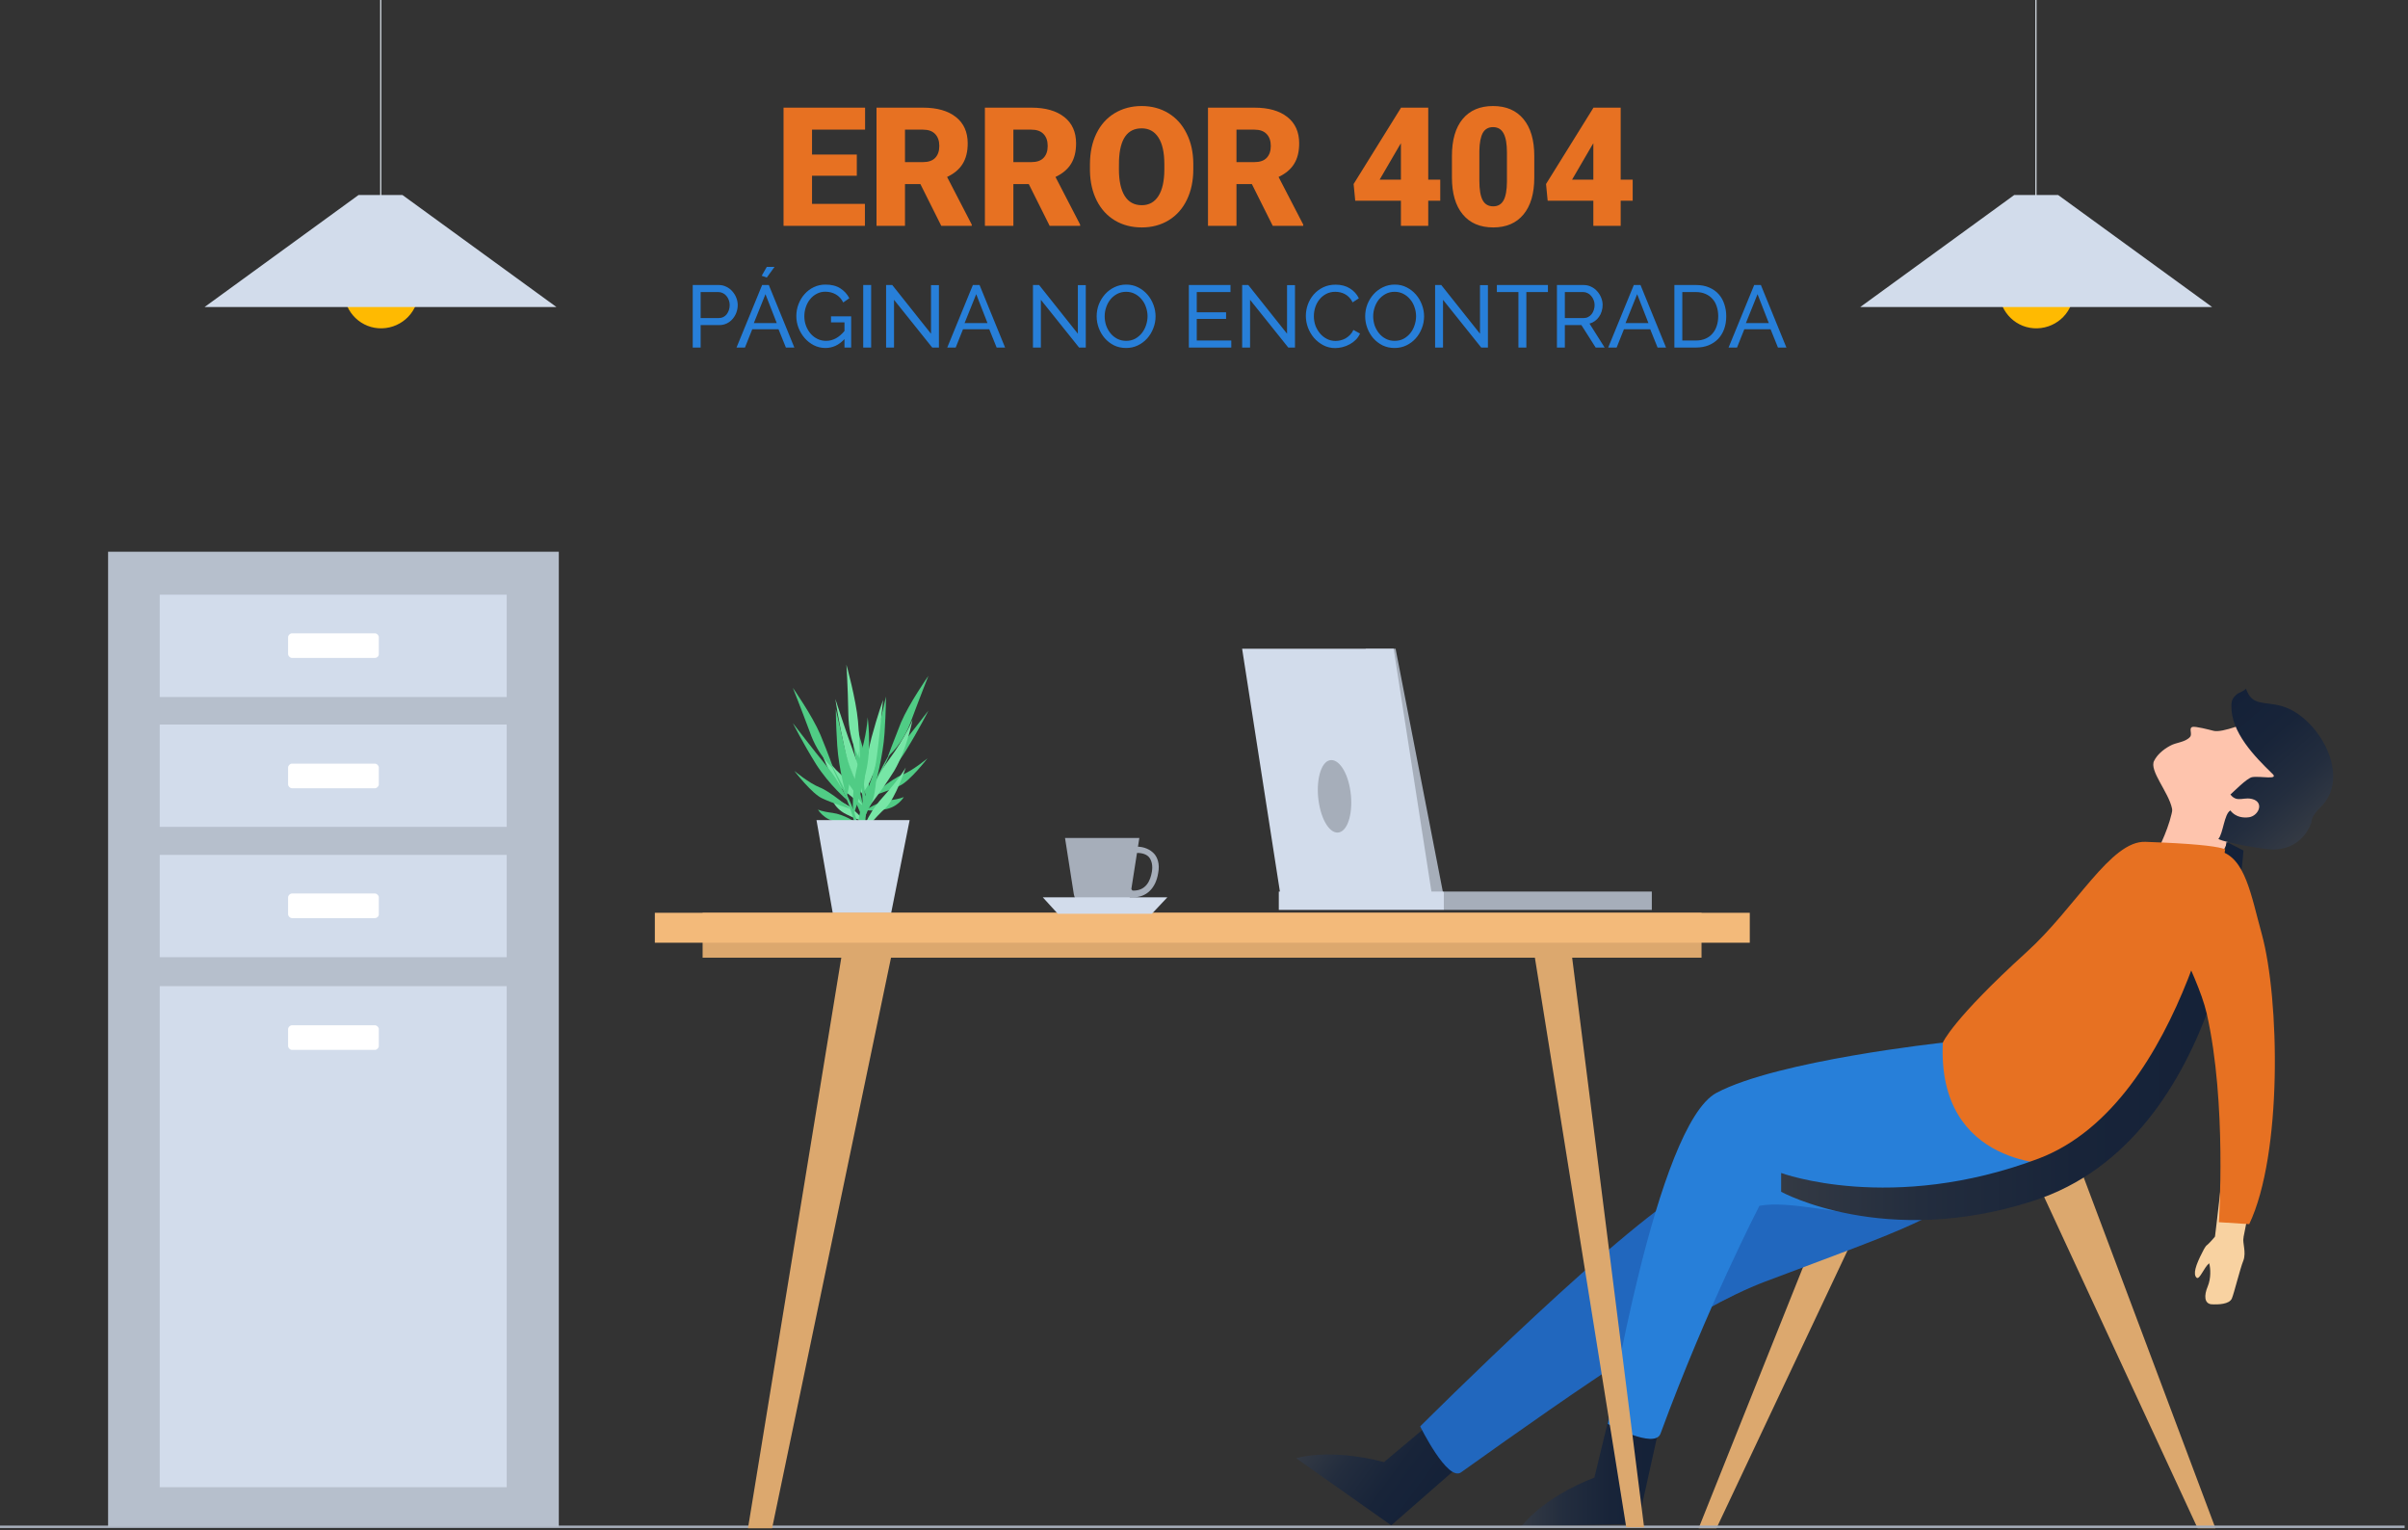 <svg width="499" height="317" viewBox="0 0 499 317" fill="none" xmlns="http://www.w3.org/2000/svg">
<rect x="0" y="0" width="499" height="317" fill="#333333" stroke="none"/>
<g clip-path="url(#clip0)">
<path d="M177.552 36.407H168.272V42.241H179.233V46.78H162.371V22.303H179.267V26.859H168.272V32.02H177.552V36.407ZM190.732 38.139H187.538V46.78H181.637V22.303H191.27C194.173 22.303 196.442 22.947 198.078 24.236C199.715 25.525 200.533 27.346 200.533 29.7C200.533 31.403 200.185 32.816 199.491 33.936C198.807 35.057 197.731 35.965 196.263 36.66L201.373 46.528V46.78H195.052L190.732 38.139ZM187.538 33.583H191.27C192.391 33.583 193.231 33.292 193.791 32.709C194.363 32.115 194.649 31.291 194.649 30.238C194.649 29.184 194.363 28.36 193.791 27.767C193.22 27.161 192.379 26.859 191.27 26.859H187.538V33.583ZM213.192 38.139H209.998V46.78H204.097V22.303H213.73C216.632 22.303 218.902 22.947 220.538 24.236C222.175 25.525 222.993 27.346 222.993 29.7C222.993 31.403 222.645 32.816 221.95 33.936C221.267 35.057 220.191 35.965 218.723 36.66L223.833 46.528V46.78H217.512L213.192 38.139ZM209.998 33.583H213.73C214.85 33.583 215.691 33.292 216.251 32.709C216.823 32.115 217.109 31.291 217.109 30.238C217.109 29.184 216.823 28.36 216.251 27.767C215.68 27.161 214.839 26.859 213.73 26.859H209.998V33.583ZM247.285 35.046C247.285 37.433 246.842 39.546 245.957 41.384C245.071 43.222 243.811 44.639 242.174 45.637C240.549 46.623 238.694 47.116 236.61 47.116C234.525 47.116 232.676 46.64 231.062 45.687C229.448 44.723 228.187 43.35 227.28 41.569C226.383 39.786 225.912 37.741 225.867 35.432V34.054C225.867 31.655 226.305 29.543 227.179 27.716C228.064 25.878 229.325 24.46 230.961 23.463C232.609 22.465 234.48 21.967 236.576 21.967C238.65 21.967 240.499 22.46 242.124 23.446C243.749 24.432 245.01 25.839 245.906 27.666C246.814 29.481 247.274 31.566 247.285 33.919V35.046ZM241.283 34.02C241.283 31.588 240.874 29.745 240.056 28.489C239.249 27.223 238.089 26.59 236.576 26.59C233.617 26.59 232.054 28.809 231.886 33.247L231.869 35.046C231.869 37.444 232.267 39.288 233.063 40.577C233.858 41.865 235.041 42.51 236.61 42.51C238.1 42.51 239.249 41.877 240.056 40.61C240.863 39.344 241.272 37.523 241.283 35.147V34.02ZM259.423 38.139H256.229V46.78H250.328V22.303H259.961C262.863 22.303 265.133 22.947 266.769 24.236C268.406 25.525 269.224 27.346 269.224 29.7C269.224 31.403 268.876 32.816 268.181 33.936C267.498 35.057 266.422 35.965 264.954 36.66L270.064 46.528V46.78H263.743L259.423 38.139ZM256.229 33.583H259.961C261.081 33.583 261.922 33.292 262.482 32.709C263.054 32.115 263.34 31.291 263.34 30.238C263.34 29.184 263.054 28.36 262.482 27.767C261.911 27.161 261.07 26.859 259.961 26.859H256.229V33.583ZM295.97 37.214H298.459V41.585H295.97V46.78H290.305V41.585H280.84L280.504 38.122L290.305 22.353V22.303H295.97V37.214ZM285.9 37.214H290.305V29.683L289.952 30.255L285.9 37.214ZM317.943 36.777C317.943 40.084 317.197 42.633 315.707 44.426C314.227 46.22 312.137 47.116 309.436 47.116C306.713 47.116 304.606 46.214 303.115 44.41C301.625 42.605 300.879 40.061 300.879 36.777V32.306C300.879 28.999 301.619 26.45 303.098 24.656C304.589 22.863 306.69 21.967 309.403 21.967C312.115 21.967 314.216 22.869 315.707 24.673C317.197 26.478 317.943 29.027 317.943 32.322V36.777ZM312.277 31.583C312.277 29.823 312.048 28.512 311.588 27.649C311.129 26.775 310.4 26.337 309.403 26.337C308.428 26.337 307.716 26.741 307.268 27.548C306.831 28.355 306.595 29.576 306.562 31.213V37.467C306.562 39.293 306.791 40.633 307.251 41.484C307.71 42.325 308.439 42.745 309.436 42.745C310.4 42.745 311.112 42.336 311.571 41.518C312.031 40.689 312.266 39.394 312.277 37.635V31.583ZM335.847 37.214H338.335V41.585H335.847V46.78H330.181V41.585H320.717L320.38 38.122L330.181 22.353V22.303H335.847V37.214ZM325.777 37.214H330.181V29.683L329.828 30.255L325.777 37.214Z" fill="#E77122"/>
<path d="M143.551 72V59.046H148.951C149.523 59.046 150.046 59.167 150.521 59.411C151.007 59.642 151.421 59.958 151.761 60.359C152.114 60.749 152.388 61.193 152.582 61.691C152.777 62.178 152.874 62.677 152.874 63.188C152.874 63.723 152.783 64.24 152.601 64.738C152.418 65.237 152.157 65.681 151.816 66.07C151.488 66.46 151.086 66.77 150.612 67.001C150.15 67.232 149.633 67.347 149.061 67.347H145.193V72H143.551ZM145.193 65.888H148.97C149.31 65.888 149.614 65.821 149.882 65.687C150.162 65.541 150.399 65.347 150.594 65.103C150.788 64.848 150.94 64.556 151.05 64.228C151.159 63.899 151.214 63.552 151.214 63.188C151.214 62.81 151.147 62.458 151.013 62.129C150.892 61.801 150.721 61.515 150.502 61.272C150.296 61.029 150.046 60.84 149.754 60.706C149.474 60.572 149.176 60.505 148.86 60.505H145.193V65.888ZM157.933 59.046H159.32L164.611 72H162.859L161.327 68.205H155.89L154.375 72H152.624L157.933 59.046ZM160.962 66.928L158.626 60.943L156.218 66.928H160.962ZM158.9 57.495L157.842 57.13L158.9 55.287H160.506L158.9 57.495ZM174.999 70.249C173.856 71.477 172.542 72.091 171.058 72.091C170.195 72.091 169.392 71.903 168.65 71.526C167.92 71.149 167.288 70.656 166.753 70.048C166.217 69.427 165.792 68.722 165.475 67.931C165.171 67.141 165.019 66.326 165.019 65.486C165.019 64.611 165.171 63.783 165.475 63.005C165.78 62.214 166.199 61.521 166.734 60.925C167.27 60.317 167.908 59.837 168.65 59.484C169.392 59.131 170.195 58.955 171.058 58.955C172.311 58.955 173.339 59.216 174.142 59.739C174.957 60.262 175.577 60.943 176.003 61.783L174.744 62.658C174.355 61.904 173.838 61.345 173.193 60.98C172.549 60.615 171.825 60.432 171.022 60.432C170.365 60.432 169.769 60.578 169.234 60.87C168.699 61.15 168.243 61.527 167.866 62.002C167.488 62.464 167.197 63.005 166.99 63.625C166.783 64.234 166.68 64.866 166.68 65.523C166.68 66.216 166.795 66.873 167.026 67.493C167.257 68.102 167.574 68.643 167.975 69.117C168.376 69.579 168.851 69.944 169.398 70.212C169.946 70.48 170.542 70.613 171.186 70.613C172.597 70.613 173.868 69.932 174.999 68.57V66.782H172.208V65.541H176.386V72H174.999V70.249ZM178.883 72V59.046H180.525V72H178.883ZM185.265 62.111V72H183.623V59.046H184.9L192.928 69.135V59.064H194.57V72H193.183L185.265 62.111ZM201.604 59.046H202.991L208.282 72H206.53L204.998 68.205H199.561L198.046 72H196.295L201.604 59.046ZM204.633 66.928L202.297 60.943L199.889 66.928H204.633ZM215.697 62.111V72H214.055V59.046H215.333L223.361 69.135V59.064H225.003V72H223.616L215.697 62.111ZM233.35 72.091C232.438 72.091 231.605 71.909 230.851 71.544C230.109 71.167 229.47 70.674 228.935 70.066C228.4 69.446 227.986 68.74 227.694 67.95C227.402 67.159 227.256 66.35 227.256 65.523C227.256 64.659 227.408 63.832 227.713 63.042C228.029 62.251 228.461 61.551 229.008 60.943C229.555 60.335 230.2 59.855 230.942 59.502C231.696 59.137 232.511 58.955 233.387 58.955C234.299 58.955 235.126 59.149 235.868 59.538C236.61 59.916 237.249 60.414 237.784 61.035C238.319 61.655 238.733 62.36 239.025 63.151C239.317 63.929 239.463 64.726 239.463 65.541C239.463 66.405 239.304 67.232 238.988 68.022C238.684 68.813 238.258 69.513 237.711 70.121C237.176 70.717 236.531 71.197 235.777 71.562C235.035 71.915 234.226 72.091 233.35 72.091ZM228.917 65.523C228.917 66.18 229.02 66.818 229.227 67.439C229.446 68.047 229.75 68.588 230.139 69.062C230.528 69.537 230.997 69.914 231.544 70.194C232.091 70.474 232.7 70.613 233.369 70.613C234.062 70.613 234.682 70.467 235.23 70.175C235.777 69.871 236.239 69.482 236.616 69.008C237.006 68.521 237.297 67.974 237.492 67.366C237.699 66.757 237.802 66.143 237.802 65.523C237.802 64.866 237.693 64.234 237.474 63.625C237.267 63.005 236.963 62.464 236.562 62.002C236.172 61.527 235.704 61.15 235.157 60.87C234.621 60.591 234.025 60.451 233.369 60.451C232.675 60.451 232.055 60.597 231.508 60.889C230.96 61.181 230.492 61.564 230.103 62.038C229.726 62.512 229.434 63.054 229.227 63.662C229.02 64.27 228.917 64.89 228.917 65.523ZM255.153 70.54V72H246.359V59.046H254.989V60.505H248.001V64.702H254.077V66.07H248.001V70.54H255.153ZM259.048 62.111V72H257.406V59.046H258.683L266.711 69.135V59.064H268.353V72H266.966L259.048 62.111ZM270.607 65.432C270.607 64.653 270.741 63.881 271.008 63.114C271.288 62.336 271.689 61.643 272.212 61.035C272.748 60.414 273.398 59.916 274.165 59.538C274.931 59.161 275.801 58.973 276.774 58.973C277.929 58.973 278.921 59.234 279.748 59.757C280.575 60.28 281.189 60.962 281.591 61.801L280.295 62.64C280.1 62.227 279.863 61.88 279.584 61.6C279.316 61.32 279.018 61.095 278.69 60.925C278.373 60.755 278.045 60.633 277.704 60.56C277.364 60.487 277.029 60.451 276.701 60.451C275.983 60.451 275.345 60.603 274.785 60.907C274.238 61.199 273.775 61.588 273.398 62.075C273.021 62.549 272.735 63.09 272.541 63.698C272.358 64.294 272.267 64.897 272.267 65.505C272.267 66.186 272.377 66.837 272.596 67.457C272.827 68.065 273.143 68.606 273.544 69.081C273.946 69.555 274.42 69.932 274.967 70.212C275.515 70.492 276.111 70.632 276.756 70.632C277.096 70.632 277.443 70.589 277.795 70.504C278.16 70.419 278.507 70.285 278.835 70.103C279.164 69.908 279.468 69.671 279.748 69.391C280.04 69.099 280.277 68.752 280.459 68.351L281.828 69.099C281.621 69.585 281.329 70.017 280.952 70.394C280.587 70.759 280.167 71.07 279.693 71.325C279.231 71.58 278.738 71.775 278.215 71.909C277.692 72.043 277.181 72.109 276.683 72.109C275.795 72.109 274.98 71.915 274.238 71.526C273.496 71.136 272.851 70.632 272.304 70.011C271.768 69.379 271.349 68.667 271.045 67.877C270.753 67.074 270.607 66.259 270.607 65.432ZM288.995 72.091C288.083 72.091 287.25 71.909 286.495 71.544C285.753 71.167 285.115 70.674 284.58 70.066C284.044 69.446 283.631 68.74 283.339 67.95C283.047 67.159 282.901 66.35 282.901 65.523C282.901 64.659 283.053 63.832 283.357 63.042C283.673 62.251 284.105 61.551 284.653 60.943C285.2 60.335 285.845 59.855 286.587 59.502C287.341 59.137 288.156 58.955 289.031 58.955C289.944 58.955 290.771 59.149 291.513 59.538C292.255 59.916 292.893 60.414 293.429 61.035C293.964 61.655 294.377 62.36 294.669 63.151C294.961 63.929 295.107 64.726 295.107 65.541C295.107 66.405 294.949 67.232 294.633 68.022C294.329 68.813 293.903 69.513 293.356 70.121C292.82 70.717 292.176 71.197 291.422 71.562C290.68 71.915 289.871 72.091 288.995 72.091ZM284.561 65.523C284.561 66.18 284.665 66.818 284.872 67.439C285.09 68.047 285.395 68.588 285.784 69.062C286.173 69.537 286.641 69.914 287.189 70.194C287.736 70.474 288.344 70.613 289.013 70.613C289.707 70.613 290.327 70.467 290.874 70.175C291.422 69.871 291.884 69.482 292.261 69.008C292.65 68.521 292.942 67.974 293.137 67.366C293.343 66.757 293.447 66.143 293.447 65.523C293.447 64.866 293.337 64.234 293.118 63.625C292.912 63.005 292.608 62.464 292.206 62.002C291.817 61.527 291.349 61.15 290.801 60.87C290.266 60.591 289.67 60.451 289.013 60.451C288.32 60.451 287.7 60.597 287.152 60.889C286.605 61.181 286.137 61.564 285.747 62.038C285.37 62.512 285.078 63.054 284.872 63.662C284.665 64.27 284.561 64.89 284.561 65.523ZM299.031 62.111V72H297.389V59.046H298.666L306.694 69.135V59.064H308.336V72H306.949L299.031 62.111ZM320.771 60.505H316.3V72H314.658V60.505H310.188V59.046H320.771V60.505ZM322.636 72V59.046H328.183C328.755 59.046 329.278 59.167 329.752 59.411C330.239 59.642 330.652 59.958 330.993 60.359C331.345 60.749 331.619 61.193 331.814 61.691C332.008 62.178 332.106 62.677 332.106 63.188C332.106 63.638 332.039 64.076 331.905 64.501C331.783 64.915 331.601 65.292 331.358 65.632C331.126 65.973 330.841 66.265 330.5 66.508C330.172 66.751 329.801 66.928 329.387 67.037L332.525 72H330.664L327.709 67.347H324.278V72H322.636ZM324.278 65.888H328.201C328.542 65.888 328.846 65.815 329.113 65.669C329.393 65.523 329.63 65.328 329.825 65.085C330.02 64.83 330.172 64.538 330.281 64.209C330.391 63.881 330.445 63.54 330.445 63.188C330.445 62.823 330.378 62.482 330.245 62.166C330.123 61.837 329.953 61.551 329.734 61.308C329.527 61.053 329.278 60.858 328.986 60.724C328.706 60.578 328.408 60.505 328.092 60.505H324.278V65.888ZM338.569 59.046H339.955L345.246 72H343.495L341.962 68.205H336.525L335.011 72H333.259L338.569 59.046ZM341.597 66.928L339.262 60.943L336.854 66.928H341.597ZM346.975 72V59.046H351.464C352.498 59.046 353.404 59.216 354.182 59.557C354.973 59.897 355.63 60.359 356.153 60.943C356.676 61.527 357.065 62.214 357.32 63.005C357.588 63.783 357.722 64.617 357.722 65.505C357.722 66.49 357.576 67.384 357.284 68.187C356.992 68.977 356.572 69.659 356.025 70.23C355.478 70.79 354.815 71.228 354.036 71.544C353.27 71.848 352.412 72 351.464 72H346.975ZM356.061 65.505C356.061 64.775 355.958 64.106 355.751 63.498C355.557 62.877 355.259 62.348 354.857 61.91C354.468 61.472 353.988 61.132 353.416 60.889C352.844 60.633 352.193 60.505 351.464 60.505H348.617V70.54H351.464C352.206 70.54 352.862 70.413 353.434 70.157C354.018 69.902 354.498 69.549 354.875 69.099C355.265 68.649 355.557 68.12 355.751 67.512C355.958 66.891 356.061 66.222 356.061 65.505ZM363.513 59.046H364.9L370.191 72H368.44L366.907 68.205H361.47L359.956 72H358.204L363.513 59.046ZM366.542 66.928L364.207 60.943L361.798 66.928H366.542Z" fill="#277FD9"/>
<path d="M422.5 245.6L455.4 316.6H459.1L430.7 241L422.5 245.6Z" fill="#DCA86E"/>
<path d="M388.5 247.1L355.7 316.6H352L380.4 245.6L388.5 247.1Z" fill="#DCA86E"/>
<path d="M305 301.4L288.3 316L268.6 302.1C268.6 302.1 275.3 299.9 286.8 302.9L298.6 293L305 301.4Z" fill="url(#paint0_linear)"/>
<path d="M401.7 220.8C401.7 220.8 364.8 239.7 351.7 245.4C338.7 251.1 294.3 295.5 294.3 295.5C294.3 295.5 300 307.1 302.8 305C327.9 287.1 350.9 271.1 365.8 265.5C395.2 254.4 403.4 252 410.9 243.3C410.9 243.3 406.5 232.8 401.7 220.8Z" fill="#2167BE"/>
<path d="M344.2 294L339.4 315.7L315.3 316.2C315.3 316.2 319.4 310.4 330.4 306.1L334 291.2L344.2 294Z" fill="url(#paint1_linear)"/>
<path d="M402.6 216C402.6 216 368.3 219.7 355.7 226.4C343.2 233.1 333.2 295 333.2 295C333.2 295 342.9 300.3 344.1 297C353.8 270.6 364.6 249.8 364.6 249.8C376.9 247.5 405.5 261.5 426.2 241.1C426.2 241.2 408.4 227.5 402.6 216Z" fill="#277FD9"/>
<path d="M461.8 174.3C461.8 174.3 459.3 178.4 457.8 183.5L443.7 182.2C443.7 182.2 451 171.2 450.4 164.5L461.8 174.3Z" fill="#FEC4AD"/>
<path d="M458.7 151.4C457.9 151.2 454.9 150.4 454.3 150.6C453.5 150.9 454.4 152.1 453.8 152.7C452.8 153.8 450.9 153.8 449.7 154.5C448.2 155.3 447 156.4 446.4 157.6C445.3 159.6 449.4 164.1 450.1 167.5C451.5 174.6 460.4 175.6 467.7 173.5C470.3 172.7 472.7 170.4 474.1 168.1C475.8 165.4 474.8 161 473.4 158.3C472.6 156.7 470.9 155.3 469.5 154.3C468.2 153.4 467.8 149.6 466.3 149.4C466.2 149.5 460.5 151.9 458.7 151.4Z" fill="#FEC4AD"/>
<path d="M479 170.4C479 170.4 478.8 169.2 480.8 167.3C487.6 160.9 480.3 148.4 472.9 146.3C469.1 145.2 466.7 146.4 465.4 142.6C465.5 142.9 463.9 143.6 463.7 143.7C462.8 144.4 462.4 145 462.4 146.2C462.3 151.7 467.2 156.7 470.8 160.2C472.5 161.7 468.4 160.7 466.7 161C465.6 161.2 462.8 164.1 462.2 164.6C463.7 166.5 465.1 164.8 467.2 165.7C469.1 166.6 467.9 169 466.1 169.3C463.3 169.7 462.2 167.9 462.2 167.9C460.9 168.6 460.7 172.7 459.7 173.8C461.1 174.6 469.2 176 471.1 176C475.2 175.9 477.7 173.7 479 170.4Z" fill="url(#paint2_linear)"/>
<path d="M461.3 176.5C464.3 209.5 426.2 241.2 426.2 241.2C426.2 241.2 401.4 242.1 402.6 216C402.6 216 404.5 211.3 419.9 197.3C430.2 188 437.4 174.1 444.6 174.4C464.4 175.1 461.3 176.5 461.3 176.5Z" fill="#E77122"/>
<path d="M369.1 243C369.1 243 392 251.5 422.5 240C453 228.4 461.4 174.4 461.4 174.4L464.9 176.2C464.9 176.2 461.5 235.9 421.3 248.8C390.6 258.7 369.1 246.9 369.1 246.9V243V243Z" fill="url(#paint3_linear)"/>
<path d="M457.6 209.4C457.6 209.4 461.3 222.1 461.5 228.4C461.7 234.7 459 256.2 459 256.2L464.8 256.9C464.8 256.9 470 231.3 470.1 223C470.2 214.7 465.4 201.1 465.4 201.1L457.6 209.4Z" fill="#F8D2A1"/>
<path d="M457.3 210C461.5 228.5 459.8 253.2 459.8 253.2L466.1 253.6C473 239.1 472.4 207 468.7 193.5C466.5 185.6 465.3 177.6 459.9 176.3C456.5 175.5 449.6 178 448.7 181.3C446.7 188.6 455.2 200.9 457.3 210Z" fill="#E77122"/>
<path d="M456.4 259.4C455 262.1 454.4 264 455.2 264.7C455.8 265.2 456.7 262.6 457.8 261.7C458.1 262.8 458.2 264.8 457.5 266.5C456.7 268.4 456.8 270 458.2 270.2C459.7 270.3 462 270.2 462.5 269C463 267.8 464.2 262.8 464.9 261.1C465.5 259.4 464.7 257.5 464.9 256.5C465.1 255.5 460.6 253.9 460.6 253.9C460.4 254.3 459 256.2 459 256.2C459 256.2 457.8 257.6 457.4 257.9C457 258.1 456.4 259.4 456.4 259.4Z" fill="#F8D2A1"/>
<path d="M421.9 0V44" stroke="#D4DBE2" stroke-width="0.25" stroke-miterlimit="10"/>
<path d="M429.7 60.9C429.4 65.1 425.7 68.3 421.4 68C417.2 67.7 414 64 414.3 59.7C414.6 55.5 418.3 52.3 422.6 52.6C426.9 53 430.1 56.7 429.7 60.9Z" fill="#FFBA01"/>
<path d="M458.4 63.6H385.5L417.4 40.4H426.5L458.4 63.6Z" fill="#D2DCEB"/>
<path d="M78.9 0V44" stroke="#D4DBE2" stroke-width="0.25" stroke-miterlimit="10"/>
<path d="M86.7 60.9C86.4 65.1 82.7 68.3 78.4 68C74.2 67.7 71 64 71.3 59.7C71.6 55.5 75.3 52.3 79.6 52.6C83.8 53 87 56.7 86.7 60.9Z" fill="#FFBA01"/>
<path d="M115.3 63.6H42.4L74.3 40.4H83.4L115.3 63.6Z" fill="#D2DCEB"/>
<path d="M0 316.3H498.3" stroke="#A6AEBA" stroke-width="0.5" stroke-miterlimit="10"/>
<path d="M181.101 163.2C181.101 163.2 182.601 159.4 185.401 156.1C188.201 152.7 192.401 147.2 192.401 147.2C192.401 147.2 190.401 151.2 187.601 155.7C184.901 160.1 181.101 163.2 181.101 163.2Z" fill="#50CC85"/>
<path d="M184 156.7C184 156.7 187.1 154.3 188.9 149.1C190.8 144 192.4 140 192.4 140C192.4 140 188.4 145.7 186.7 149.7C185.1 153.7 184 156.7 184 156.7Z" fill="#50CC85"/>
<path d="M181.4 162.5C181.4 162.5 183 156.6 183.3 151.9C183.6 147.2 183.6 144.3 183.6 144.3C183.6 144.3 181.6 152.8 180.9 156.4C180.3 160 181.4 162.5 181.4 162.5Z" fill="#50CC85"/>
<path d="M180 166.4C180 166.4 180.5 160.3 178.8 154.9C177.1 149.5 177 146 177 146C177 146 176.2 151.7 177.2 156.6C178.1 161.5 180 166.4 180 166.4Z" fill="#50CC85"/>
<path d="M180.5 165C180.5 165 184.8 161.3 187 160.5C189.2 159.6 192.2 157.1 192.2 157.1C192.2 157.1 188.5 161.9 186.4 162.8C184.2 163.8 180.5 165 180.5 165Z" fill="#50CC85"/>
<path d="M179 170.2C179 170.2 179.4 166.9 177.5 162.2C175.6 157.5 175.1 155.2 175.1 155.2C175.1 155.2 175 161.6 176.3 164C177.5 166.3 179 170.2 179 170.2Z" fill="#50CC85"/>
<path d="M179.4 167.8C179.4 167.8 181.9 166.1 184.3 165.8C186.7 165.5 187.3 165.1 187.3 165.1C187.3 165.1 186.1 167.3 183.2 167.7C180.2 168.1 179.4 167.8 179.4 167.8Z" fill="#50CC85"/>
<path d="M177.8 173.3C178.3 171.2 179 168 179.7 165.9C181.3 161.2 185 155 185 155C182.7 160 181.1 162.9 179.9 167.2C179.4 168.9 178.7 171.3 178.2 172.9C178.2 173.4 177.8 173.7 177.8 173.3Z" fill="#50CC85"/>
<path d="M178.901 164.9C178.901 164.9 178.701 160.6 177.001 156.2C175.401 151.9 173.101 144.8 173.101 144.8C173.101 144.8 173.801 149.5 175.001 155C176.201 160.5 178.901 164.9 178.901 164.9Z" fill="#77E6A6"/>
<path d="M178.2 157.3C178.2 157.3 175.9 153.8 175.8 148C175.7 142.2 175.4 137.7 175.4 137.7C175.4 137.7 177.4 144.9 177.8 149.4C178.2 154 178.2 157.3 178.2 157.3Z" fill="#77E6A6"/>
<path d="M178.9 164.1C178.9 164.1 179.3 157.6 180.6 152.8C181.9 148 183 145 183 145C183 145 182.1 154.3 181.5 158.1C180.8 162 178.9 164.1 178.9 164.1Z" fill="#77E6A6"/>
<path d="M179 168.5C179 168.5 180.6 162.2 184.2 157.4C187.8 152.5 189.1 149.1 189.1 149.1C189.1 149.1 188 155.1 185.3 159.7C182.5 164.2 179 168.5 179 168.5Z" fill="#77E6A6"/>
<path d="M178.9 167C178.9 167 175.8 161.8 174 160.2C172.1 158.6 169.9 155 169.9 155C169.9 155 172 161.1 173.8 162.8C175.6 164.4 178.9 167 178.9 167Z" fill="#77E6A6"/>
<path d="M178.601 172.7C178.601 172.7 179.301 169.2 182.901 165.2C186.501 161.2 187.701 159 187.701 159C187.701 159 185.601 165.4 183.501 167.4C181.401 169.3 178.601 172.7 178.601 172.7Z" fill="#77E6A6"/>
<path d="M179.101 170.1C179.101 170.1 177.201 167.6 174.901 166.4C172.601 165.2 172.101 164.7 172.101 164.7C172.101 164.7 172.501 167.3 175.401 168.7C178.201 170.1 179.101 170.1 179.101 170.1Z" fill="#77E6A6"/>
<path d="M178.8 176.3C179 174 179.4 170.6 179.4 168.1C179.5 162.8 177.8 155.4 177.8 155.4C178.3 161.3 179 164.7 178.7 169.5C178.6 171.4 178.5 174.1 178.4 175.8C178.3 176.2 178.5 176.6 178.8 176.3Z" fill="#50CC85"/>
<path d="M175.6 165.8C175.6 165.8 174.1 162 171.3 158.7C168.5 155.3 164.3 149.8 164.3 149.8C164.3 149.8 166.3 153.8 169.1 158.3C171.9 162.7 175.6 165.8 175.6 165.8Z" fill="#50CC85"/>
<path d="M172.7 159.2C172.7 159.2 169.6 156.8 167.8 151.6C165.9 146.5 164.3 142.5 164.3 142.5C164.3 142.5 168.3 148.2 170 152.2C171.7 156.3 172.7 159.2 172.7 159.2Z" fill="#50CC85"/>
<path d="M175.4 165.1C175.4 165.1 173.8 159.2 173.5 154.5C173.2 149.8 173.2 146.9 173.2 146.9C173.2 146.9 175.2 155.4 175.9 159C176.4 162.6 175.4 165.1 175.4 165.1Z" fill="#50CC85"/>
<path d="M176.801 169C176.801 169 176.301 162.9 178.001 157.5C179.701 152.1 179.801 148.6 179.801 148.6C179.801 148.6 180.601 154.3 179.601 159.2C178.601 164.1 176.801 169 176.801 169Z" fill="#50CC85"/>
<path d="M176.3 167.6C176.3 167.6 172 163.9 169.8 163.1C167.6 162.2 164.6 159.7 164.6 159.7C164.6 159.7 168.3 164.5 170.4 165.4C172.5 166.4 176.3 167.6 176.3 167.6Z" fill="#50CC85"/>
<path d="M177.8 172.8C177.8 172.8 177.4 169.5 179.3 164.8C181.2 160.1 181.7 157.8 181.7 157.8C181.7 157.8 181.8 164.2 180.5 166.6C179.2 168.9 177.8 172.8 177.8 172.8Z" fill="#50CC85"/>
<path d="M177.4 170.4C177.4 170.4 174.9 168.7 172.5 168.4C170.1 168.1 169.5 167.7 169.5 167.7C169.5 167.7 170.7 169.9 173.6 170.3C176.6 170.7 177.4 170.4 177.4 170.4Z" fill="#50CC85"/>
<path d="M179 175.9C178.5 173.8 177.8 170.6 177.1 168.5C175.5 163.8 171.8 157.6 171.8 157.6C174.1 162.6 175.7 165.5 176.9 169.8C177.4 171.5 178.1 173.9 178.6 175.5C178.6 176 178.9 176.3 179 175.9Z" fill="#50CC85"/>
<path d="M184.4 190.5H172.8L169.2 169.9H188.5L184.4 190.5Z" fill="#D2DCEB"/>
<path d="M317.7 196.1L337 316.4H340.7L325.5 196.1H317.7Z" fill="#DCA86E"/>
<path d="M185.1 196.2L160 316.6H155L174.7 196.2H185.1Z" fill="#DCA86E"/>
<path d="M352.6 189.1H145.6V198.4H352.6V189.1Z" fill="#DCA86E"/>
<path d="M362.6 189.1H135.7V195.3H362.6V189.1Z" fill="#F3BA7A"/>
<path d="M299.201 185.8H291.1L283 134.4H289.201L299.201 185.8Z" fill="#A6AEBA"/>
<path d="M296.8 185.8H265.4L257.4 134.4H288.8L296.8 185.8Z" fill="#D2DCEB"/>
<path d="M299.201 184.7H265V188.5H299.201V184.7Z" fill="#D2DCEB"/>
<path d="M342.3 184.7H299.2V188.5H342.3V184.7Z" fill="#A6AEBA"/>
<path d="M279.6 162.6C280.5 166.5 279.901 170.8 278.201 172.1C276.501 173.4 274.4 171.3 273.5 167.3C272.6 163.4 273.2 159.1 274.9 157.8C276.6 156.6 278.7 158.7 279.6 162.6Z" fill="#A6AEBA"/>
<path d="M230.7 188.3H226.2C224.4 188.3 222.8 187 222.5 185.1L220.7 173.6H236.1L234.3 185.1C234.1 187 232.5 188.3 230.7 188.3Z" fill="#A6AEBA"/>
<path d="M234.8 185.9C234.6 185.9 234.5 185.9 234.3 185.9H234.1L233.9 185.8C233.8 185.7 231.2 183.7 231.2 180.8C231.2 177.8 233.2 175.4 235.6 175.4C237.1 175.4 238.4 176 239.2 176.9C239.8 177.6 240.4 178.9 240 180.9C239.5 184 237.6 185.9 234.8 185.9ZM234.7 184.5C237.5 184.6 238.4 182.4 238.7 180.6C238.9 179.4 238.7 178.4 238.2 177.7C237.7 177 236.7 176.7 235.7 176.7C234 176.7 232.7 178.5 232.7 180.7C232.6 182.5 234.2 184 234.7 184.5Z" fill="#A6AEBA"/>
<path d="M219.2 189.3H238.7L241.9 185.9H216.1L219.2 189.3Z" fill="#D2DCEB"/>
<path d="M115.8 114.3H22.4V316.3H115.8V114.3Z" fill="#B6BFCC"/>
<path d="M105 123.2H33.1V144.4H105V123.2Z" fill="#D2DCEB"/>
<path d="M77.7 136.3H60.5C60.1 136.3 59.7 135.9 59.7 135.5V132C59.7 131.6 60.1 131.2 60.5 131.2H77.7C78.1 131.2 78.5 131.6 78.5 132V135.5C78.5 136 78.1 136.3 77.7 136.3Z" fill="white"/>
<path d="M105 150.1H33.1V171.3H105V150.1Z" fill="#D2DCEB"/>
<path d="M77.7 163.3H60.5C60.1 163.3 59.7 162.9 59.7 162.5V159C59.7 158.6 60.1 158.2 60.5 158.2H77.7C78.1 158.2 78.5 158.6 78.5 159V162.5C78.5 162.9 78.1 163.3 77.7 163.3Z" fill="white"/>
<path d="M105 177.1H33.1V198.3H105V177.1Z" fill="#D2DCEB"/>
<path d="M77.7 190.2H60.5C60.1 190.2 59.7 189.8 59.7 189.4V185.9C59.7 185.5 60.1 185.1 60.5 185.1H77.7C78.1 185.1 78.5 185.5 78.5 185.9V189.4C78.5 189.9 78.1 190.2 77.7 190.2Z" fill="white"/>
<path d="M105 204.3H33.1V308.1H105V204.3Z" fill="#D2DCEB"/>
<path d="M77.7 217.5H60.5C60.1 217.5 59.7 217.1 59.7 216.7V213.2C59.7 212.8 60.1 212.4 60.5 212.4H77.7C78.1 212.4 78.5 212.8 78.5 213.2V216.7C78.5 217.1 78.1 217.5 77.7 217.5Z" fill="white"/>
</g>
<defs>
<linearGradient id="paint0_linear" x1="276.035" y1="292.083" x2="299.321" y2="309.179" gradientUnits="userSpaceOnUse">
<stop stop-color="#343A44"/>
<stop offset="0.301" stop-color="#232D3E"/>
<stop offset="0.639" stop-color="#182439"/>
<stop offset="1" stop-color="#142138"/>
</linearGradient>
<linearGradient id="paint1_linear" x1="315.303" y1="303.585" x2="344.191" y2="303.585" gradientUnits="userSpaceOnUse">
<stop stop-color="#343A44"/>
<stop offset="0.301" stop-color="#232D3E"/>
<stop offset="0.639" stop-color="#182439"/>
<stop offset="1" stop-color="#142138"/>
</linearGradient>
<linearGradient id="paint2_linear" x1="478.432" y1="172.389" x2="457.845" y2="148.794" gradientUnits="userSpaceOnUse">
<stop stop-color="#343A44"/>
<stop offset="0.301" stop-color="#232D3E"/>
<stop offset="0.639" stop-color="#182439"/>
<stop offset="1" stop-color="#142138"/>
</linearGradient>
<linearGradient id="paint3_linear" x1="369.07" y1="213.473" x2="464.845" y2="213.473" gradientUnits="userSpaceOnUse">
<stop stop-color="#343A44"/>
<stop offset="0.301" stop-color="#232D3E"/>
<stop offset="0.639" stop-color="#182439"/>
<stop offset="1" stop-color="#142138"/>
</linearGradient>
<clipPath id="clip0">
<rect width="498.3" height="316.6" fill="white"/>
</clipPath>
</defs>
</svg>
